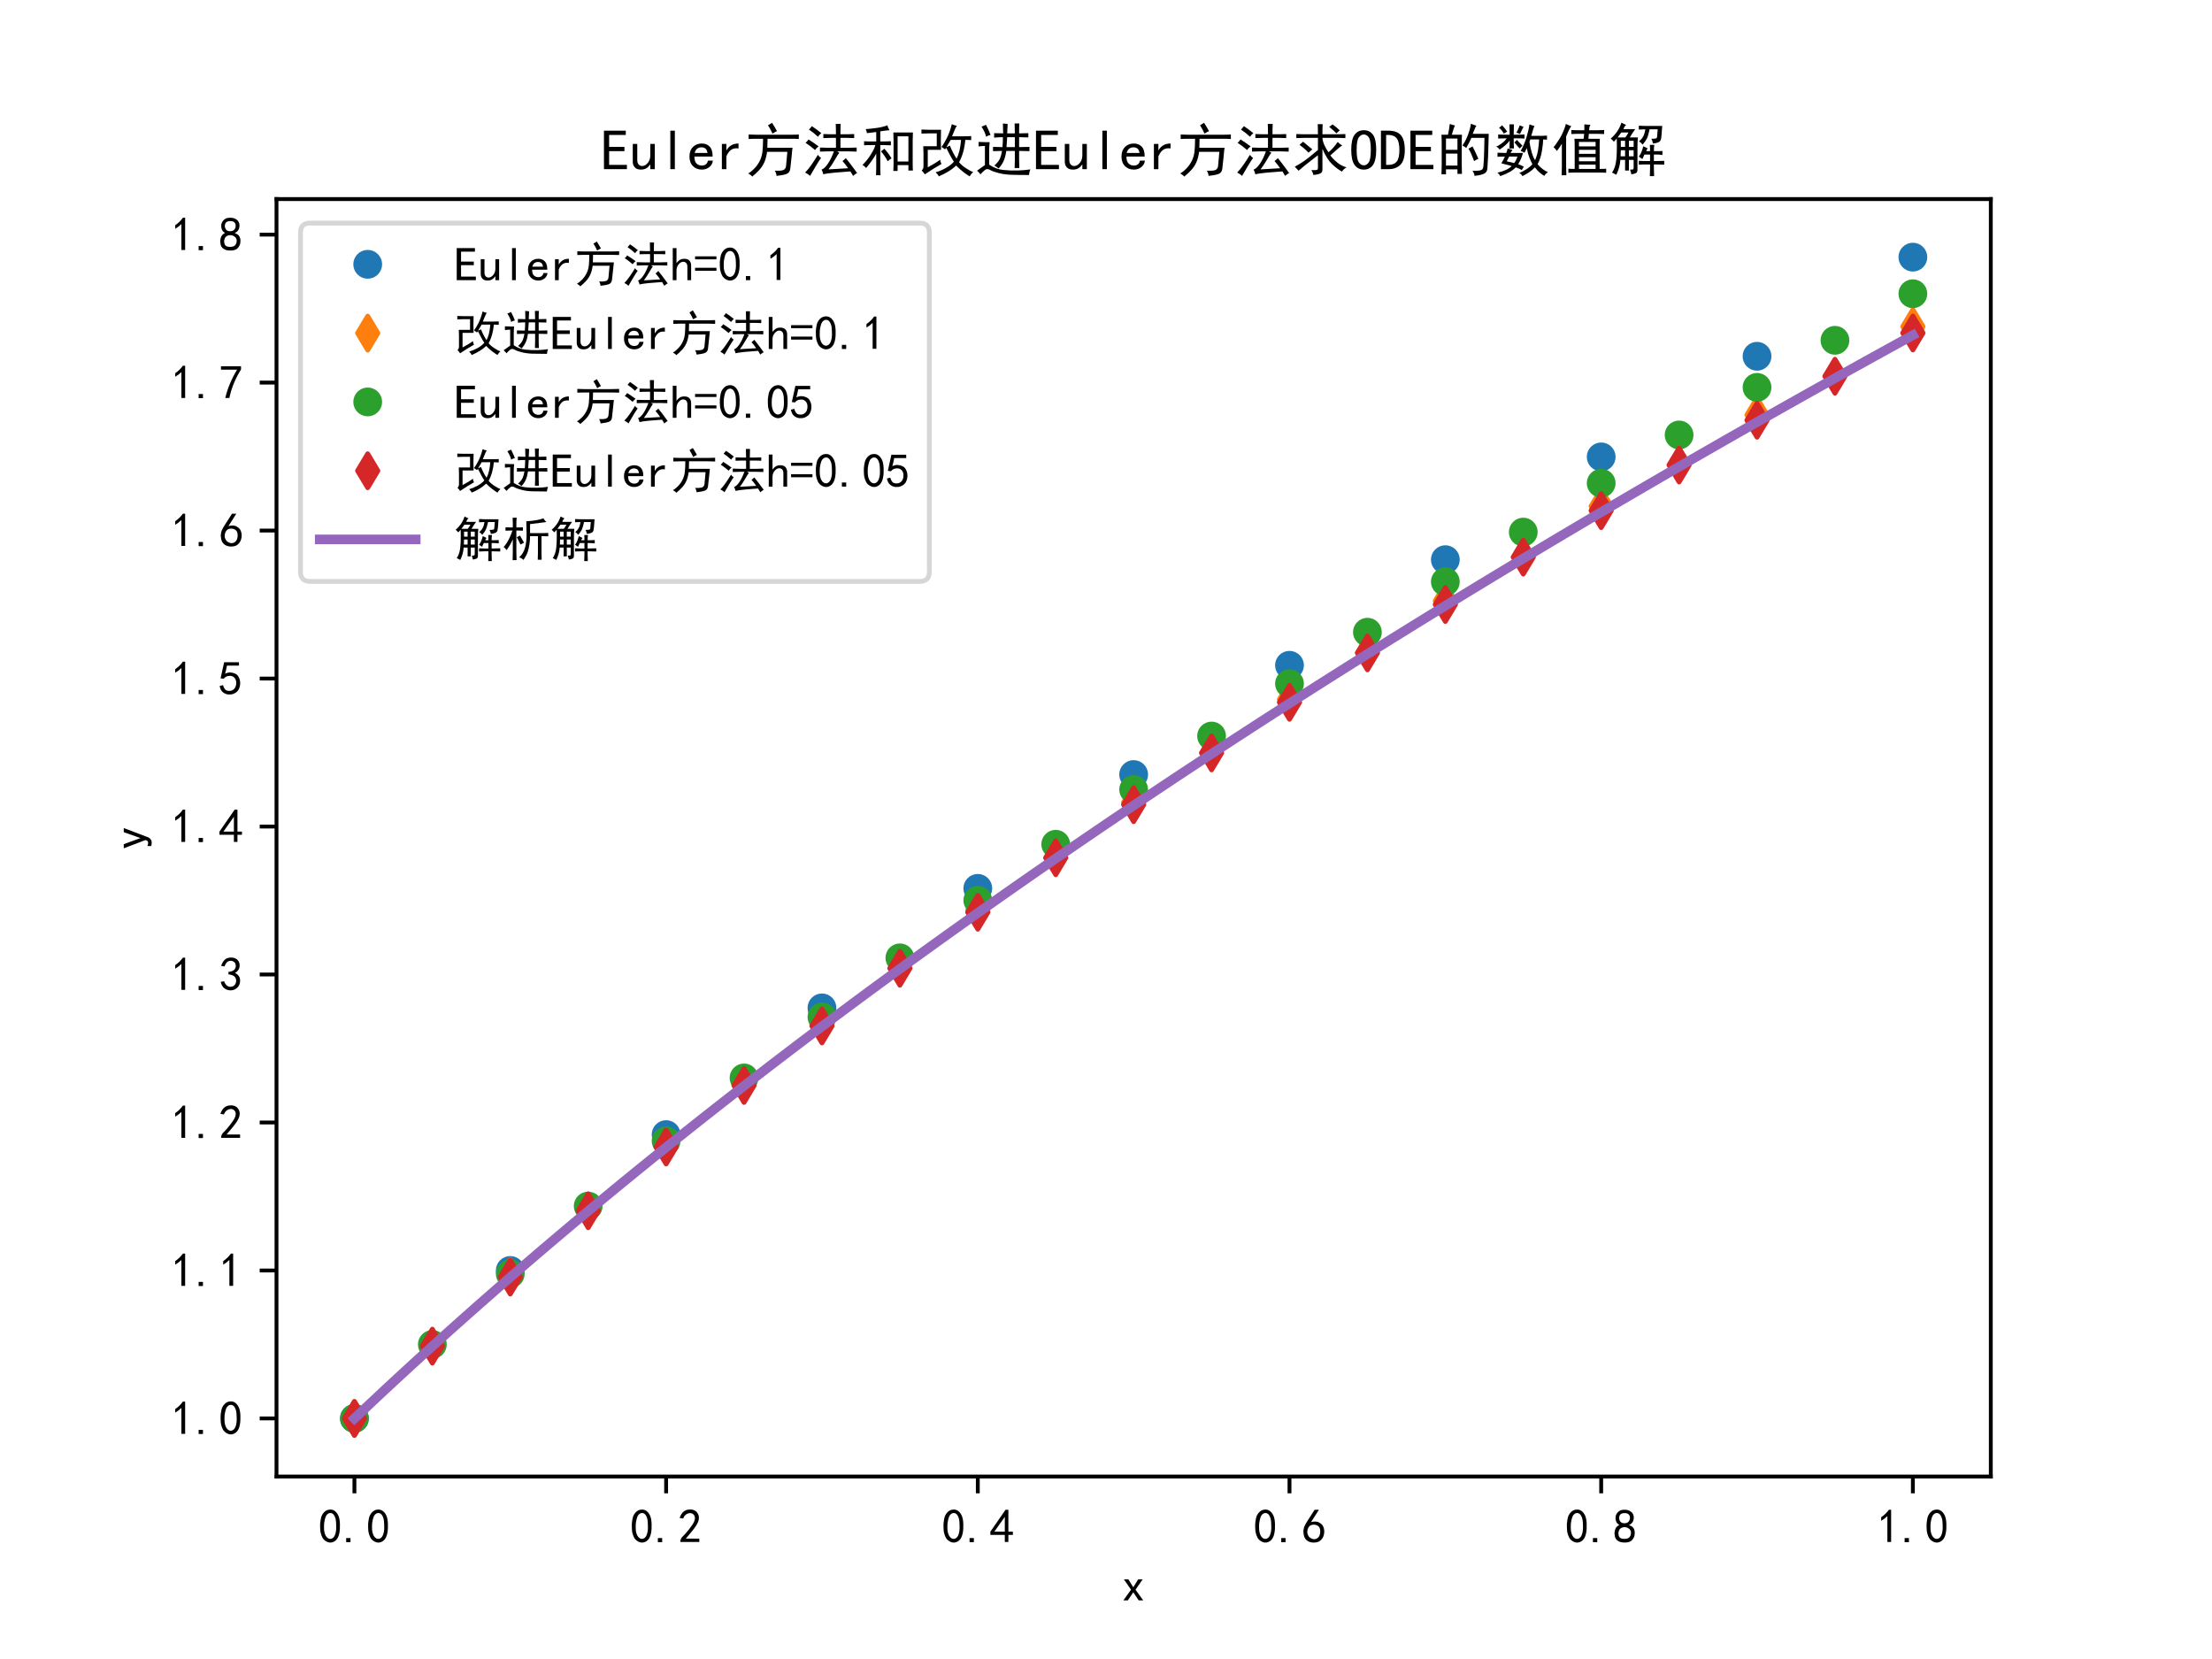 <?xml version="1.0" encoding="utf-8" standalone="no"?>
<!DOCTYPE svg PUBLIC "-//W3C//DTD SVG 1.1//EN"
  "http://www.w3.org/Graphics/SVG/1.1/DTD/svg11.dtd">
<!-- Created with matplotlib (https://matplotlib.org/) -->
<svg height="345.6pt" version="1.1" viewBox="0 0 460.8 345.6" width="460.8pt" xmlns="http://www.w3.org/2000/svg" xmlns:xlink="http://www.w3.org/1999/xlink">
 <defs>
  <style type="text/css">*{stroke-linecap:butt;stroke-linejoin:round;}</style>
 </defs>
 <g id="figure_1">
  <g id="patch_1">
   <path d="M 0 345.6 
L 460.8 345.6 
L 460.8 0 
L 0 0 
z
" style="fill:#ffffff;"/>
  </g>
  <g id="axes_1">
   <g id="patch_2">
    <path d="M 57.6 307.584 
L 414.72 307.584 
L 414.72 41.472 
L 57.6 41.472 
z
" style="fill:#ffffff;"/>
   </g>
   <g id="matplotlib.axis_1">
    <g id="xtick_1">
     <g id="line2d_1">
      <defs>
       <path d="M 0 0 
L 0 3.5 
" id="m3351ba1006" style="stroke:#000000;stroke-width:0.8;"/>
      </defs>
      <g>
       <use style="stroke:#000000;stroke-width:0.8;" x="73.833" xlink:href="#m3351ba1006" y="307.584"/>
      </g>
     </g>
     <g id="text_1">
      <!-- 0.0 -->
      <g transform="translate(66.333 321.459)scale(0.1 -0.1)">
       <defs>
        <path d="M 3.125 29.297 
Q 3.906 50 6.438 56.047 
Q 8.984 62.109 13.672 66.016 
Q 18.359 69.922 25.188 69.922 
Q 32.031 69.922 37.109 64.25 
Q 42.188 58.594 43.75 50 
Q 45.312 41.406 44.719 30.266 
Q 44.141 19.141 40.812 12.109 
Q 37.5 5.078 30.859 2.344 
Q 24.219 -0.391 17.578 2.922 
Q 10.938 6.25 8.203 11.719 
Q 5.469 17.188 4.297 23.234 
Q 3.125 29.297 3.906 50 
z
M 12.891 52.734 
Q 10.547 31.25 12.5 22.844 
Q 14.453 14.453 18.938 10.938 
Q 23.438 7.422 28.125 9.562 
Q 32.812 11.719 34.953 18.156 
Q 37.109 24.609 37.109 32.219 
Q 37.109 39.844 36.516 46.094 
Q 35.938 52.344 33 57.422 
Q 30.078 62.5 25.188 62.688 
Q 20.312 62.891 16.594 57.812 
Q 12.891 52.734 10.547 31.25 
z
" id="SimHei-48"/>
        <path d="M 16.797 1.953 
L 7.812 1.953 
L 7.812 10.547 
L 16.797 10.547 
z
" id="SimHei-46"/>
       </defs>
       <use xlink:href="#SimHei-48"/>
       <use x="50" xlink:href="#SimHei-46"/>
       <use x="100" xlink:href="#SimHei-48"/>
      </g>
     </g>
    </g>
    <g id="xtick_2">
     <g id="line2d_2">
      <g>
       <use style="stroke:#000000;stroke-width:0.8;" x="138.764" xlink:href="#m3351ba1006" y="307.584"/>
      </g>
     </g>
     <g id="text_2">
      <!-- 0.2 -->
      <g transform="translate(131.264 321.459)scale(0.1 -0.1)">
       <defs>
        <path d="M 4.688 3.906 
Q 5.078 9.766 10.156 14.453 
Q 15.234 19.141 23.047 29.094 
Q 30.859 39.062 33.203 44.531 
Q 35.547 50 34.953 53.906 
Q 34.375 57.812 31.25 60.344 
Q 28.125 62.891 24.016 62.5 
Q 19.922 62.109 16.203 59.375 
Q 12.5 56.641 10.547 51.172 
L 3.125 52.344 
Q 6.25 61.328 11.125 65.422 
Q 16.016 69.531 22.656 69.922 
Q 26.562 70.312 29.688 69.719 
Q 32.812 69.141 36.125 66.984 
Q 39.453 64.844 41.594 60.547 
Q 43.75 56.25 43.156 50.188 
Q 42.578 44.141 37.109 35.734 
Q 31.641 27.344 16.016 9.375 
L 44.141 9.375 
L 44.141 2.344 
L 4.688 2.344 
z
" id="SimHei-50"/>
       </defs>
       <use xlink:href="#SimHei-48"/>
       <use x="50" xlink:href="#SimHei-46"/>
       <use x="100" xlink:href="#SimHei-50"/>
      </g>
     </g>
    </g>
    <g id="xtick_3">
     <g id="line2d_3">
      <g>
       <use style="stroke:#000000;stroke-width:0.8;" x="203.695" xlink:href="#m3351ba1006" y="307.584"/>
      </g>
     </g>
     <g id="text_3">
      <!-- 0.4 -->
      <g transform="translate(196.195 321.459)scale(0.1 -0.1)">
       <defs>
        <path d="M 31.25 17.188 
L 1.172 17.188 
L 1.172 23.828 
L 32.812 69.531 
L 38.672 69.531 
L 38.672 23.828 
L 48.047 23.828 
L 48.047 17.188 
L 38.672 17.188 
L 38.672 2.344 
L 31.25 2.344 
z
M 31.25 23.828 
L 31.25 54.688 
L 9.375 23.828 
z
" id="SimHei-52"/>
       </defs>
       <use xlink:href="#SimHei-48"/>
       <use x="50" xlink:href="#SimHei-46"/>
       <use x="100" xlink:href="#SimHei-52"/>
      </g>
     </g>
    </g>
    <g id="xtick_4">
     <g id="line2d_4">
      <g>
       <use style="stroke:#000000;stroke-width:0.8;" x="268.625" xlink:href="#m3351ba1006" y="307.584"/>
      </g>
     </g>
     <g id="text_4">
      <!-- 0.6 -->
      <g transform="translate(261.125 321.459)scale(0.1 -0.1)">
       <defs>
        <path d="M 3.516 19.531 
Q 4.297 30.859 6.047 34.766 
Q 7.812 38.672 11.328 44.531 
L 27.344 69.531 
L 36.328 69.531 
L 19.922 43.75 
Q 30.469 46.484 36.719 42.969 
Q 42.969 39.453 45.109 34.953 
Q 47.266 30.469 47.453 25.188 
Q 47.656 19.922 45.891 14.844 
Q 44.141 9.766 39.641 5.656 
Q 35.156 1.562 27.141 1.172 
Q 19.141 0.781 13.469 4.094 
Q 7.812 7.422 5.656 13.469 
Q 3.516 19.531 4.297 30.859 
z
M 12.5 16.016 
Q 19.531 8.594 25.391 8.203 
Q 31.25 7.812 35.156 12.109 
Q 39.062 16.406 39.062 24.609 
Q 39.062 32.812 34.172 35.938 
Q 29.297 39.062 23.234 38.281 
Q 17.188 37.5 14.453 32.422 
Q 11.719 27.344 12.109 21.672 
Q 12.5 16.016 19.531 8.594 
z
" id="SimHei-54"/>
       </defs>
       <use xlink:href="#SimHei-48"/>
       <use x="50" xlink:href="#SimHei-46"/>
       <use x="100" xlink:href="#SimHei-54"/>
      </g>
     </g>
    </g>
    <g id="xtick_5">
     <g id="line2d_5">
      <g>
       <use style="stroke:#000000;stroke-width:0.8;" x="333.556" xlink:href="#m3351ba1006" y="307.584"/>
      </g>
     </g>
     <g id="text_5">
      <!-- 0.8 -->
      <g transform="translate(326.056 321.459)scale(0.1 -0.1)">
       <defs>
        <path d="M 2.734 16.797 
Q 2.734 26.172 5.078 30.656 
Q 7.422 35.156 12.891 37.891 
Q 8.203 40.625 6.641 43.938 
Q 5.078 47.266 4.875 51.562 
Q 4.688 55.859 6.047 58.984 
Q 7.422 62.109 10.156 64.844 
Q 12.891 67.578 16.203 68.547 
Q 19.531 69.531 23.438 69.531 
Q 27.344 69.531 30.469 68.75 
Q 33.594 67.969 37.109 65.422 
Q 40.625 62.891 42.188 58.203 
Q 43.75 53.516 41.984 47.266 
Q 40.234 41.016 32.812 37.5 
Q 39.453 35.547 42.188 31.438 
Q 44.922 27.344 44.922 21.484 
Q 44.922 15.625 43.156 12.109 
Q 41.406 8.594 39.25 6.25 
Q 37.109 3.906 33.391 2.531 
Q 29.688 1.172 24.016 1.172 
Q 18.359 1.172 14.25 2.531 
Q 10.156 3.906 7.422 6.641 
Q 4.688 9.375 3.703 13.078 
Q 2.734 16.797 2.734 26.172 
z
M 10.938 26.562 
Q 10.547 17.188 12.297 13.672 
Q 14.062 10.156 18.75 9.172 
Q 23.438 8.203 28.516 9.375 
Q 33.594 10.547 35.547 14.844 
Q 37.5 19.141 36.906 23.438 
Q 36.328 27.734 32.031 30.656 
Q 27.734 33.594 22.656 33.203 
Q 17.578 32.812 14.25 29.688 
Q 10.938 26.562 10.547 17.188 
z
M 12.109 56.25 
Q 12.109 48.438 14.844 44.922 
Q 17.578 41.406 23.438 41.406 
Q 29.297 41.406 32.219 44.922 
Q 35.156 48.438 34.953 53.312 
Q 34.766 58.203 31.438 60.547 
Q 28.125 62.891 22.453 62.5 
Q 16.797 62.109 14.453 59.172 
Q 12.109 56.25 12.109 48.438 
z
" id="SimHei-56"/>
       </defs>
       <use xlink:href="#SimHei-48"/>
       <use x="50" xlink:href="#SimHei-46"/>
       <use x="100" xlink:href="#SimHei-56"/>
      </g>
     </g>
    </g>
    <g id="xtick_6">
     <g id="line2d_6">
      <g>
       <use style="stroke:#000000;stroke-width:0.8;" x="398.487" xlink:href="#m3351ba1006" y="307.584"/>
      </g>
     </g>
     <g id="text_6">
      <!-- 1.0 -->
      <g transform="translate(390.987 321.459)scale(0.1 -0.1)">
       <defs>
        <path d="M 21.875 56.25 
Q 16.797 51.172 8.984 46.484 
L 8.984 53.906 
Q 18.75 60.547 25 69.531 
L 29.688 69.531 
L 29.688 2.344 
L 21.875 2.344 
z
" id="SimHei-49"/>
       </defs>
       <use xlink:href="#SimHei-49"/>
       <use x="50" xlink:href="#SimHei-46"/>
       <use x="100" xlink:href="#SimHei-48"/>
      </g>
     </g>
    </g>
    <g id="text_7">
     <!-- x -->
     <g transform="translate(233.66 333.584)scale(0.1 -0.1)">
      <defs>
       <path d="M 44.922 1.953 
L 35.547 1.953 
L 24.219 18.75 
L 12.891 1.953 
L 3.516 1.953 
L 19.531 24.219 
L 4.688 45.703 
L 14.062 45.703 
L 24.219 29.297 
L 34.375 45.703 
L 43.75 45.703 
L 28.906 24.219 
z
" id="SimHei-120"/>
      </defs>
      <use xlink:href="#SimHei-120"/>
     </g>
    </g>
   </g>
   <g id="matplotlib.axis_2">
    <g id="ytick_1">
     <g id="line2d_7">
      <defs>
       <path d="M 0 0 
L -3.5 0 
" id="mb65dad074d" style="stroke:#000000;stroke-width:0.8;"/>
      </defs>
      <g>
       <use style="stroke:#000000;stroke-width:0.8;" x="57.6" xlink:href="#mb65dad074d" y="295.488"/>
      </g>
     </g>
     <g id="text_8">
      <!-- 1.0 -->
      <g transform="translate(35.6 298.925)scale(0.1 -0.1)">
       <use xlink:href="#SimHei-49"/>
       <use x="50" xlink:href="#SimHei-46"/>
       <use x="100" xlink:href="#SimHei-48"/>
      </g>
     </g>
    </g>
    <g id="ytick_2">
     <g id="line2d_8">
      <g>
       <use style="stroke:#000000;stroke-width:0.8;" x="57.6" xlink:href="#mb65dad074d" y="264.661"/>
      </g>
     </g>
     <g id="text_9">
      <!-- 1.1 -->
      <g transform="translate(35.6 268.099)scale(0.1 -0.1)">
       <use xlink:href="#SimHei-49"/>
       <use x="50" xlink:href="#SimHei-46"/>
       <use x="100" xlink:href="#SimHei-49"/>
      </g>
     </g>
    </g>
    <g id="ytick_3">
     <g id="line2d_9">
      <g>
       <use style="stroke:#000000;stroke-width:0.8;" x="57.6" xlink:href="#mb65dad074d" y="233.834"/>
      </g>
     </g>
     <g id="text_10">
      <!-- 1.2 -->
      <g transform="translate(35.6 237.272)scale(0.1 -0.1)">
       <use xlink:href="#SimHei-49"/>
       <use x="50" xlink:href="#SimHei-46"/>
       <use x="100" xlink:href="#SimHei-50"/>
      </g>
     </g>
    </g>
    <g id="ytick_4">
     <g id="line2d_10">
      <g>
       <use style="stroke:#000000;stroke-width:0.8;" x="57.6" xlink:href="#mb65dad074d" y="203.007"/>
      </g>
     </g>
     <g id="text_11">
      <!-- 1.3 -->
      <g transform="translate(35.6 206.445)scale(0.1 -0.1)">
       <defs>
        <path d="M 3.906 19.141 
L 10.938 20.312 
Q 12.5 15.234 16.016 11.906 
Q 19.531 8.594 24.797 8.781 
Q 30.078 8.984 33.203 13.078 
Q 36.328 17.188 35.938 22.453 
Q 35.547 27.734 31.828 30.656 
Q 28.125 33.594 19.922 34.766 
L 19.922 39.844 
Q 28.125 40.625 31.828 44.141 
Q 35.547 47.656 35.156 53.312 
Q 34.766 58.984 30.078 61.516 
Q 25.391 64.062 20.109 62.109 
Q 14.844 60.156 11.719 51.172 
L 4.688 52.344 
Q 7.031 59.375 11.125 64.062 
Q 15.234 68.75 22.266 69.531 
Q 29.297 70.312 34.562 67.766 
Q 39.844 65.234 41.984 59.953 
Q 44.141 54.688 42.578 48.438 
Q 41.016 42.188 33.594 37.5 
Q 39.062 35.156 41.984 30.469 
Q 44.922 25.781 43.938 18.156 
Q 42.969 10.547 37.109 5.859 
Q 31.25 1.172 23.828 1.359 
Q 16.406 1.562 10.938 6.047 
Q 5.469 10.547 3.906 19.141 
z
" id="SimHei-51"/>
       </defs>
       <use xlink:href="#SimHei-49"/>
       <use x="50" xlink:href="#SimHei-46"/>
       <use x="100" xlink:href="#SimHei-51"/>
      </g>
     </g>
    </g>
    <g id="ytick_5">
     <g id="line2d_11">
      <g>
       <use style="stroke:#000000;stroke-width:0.8;" x="57.6" xlink:href="#mb65dad074d" y="172.181"/>
      </g>
     </g>
     <g id="text_12">
      <!-- 1.4 -->
      <g transform="translate(35.6 175.618)scale(0.1 -0.1)">
       <use xlink:href="#SimHei-49"/>
       <use x="50" xlink:href="#SimHei-46"/>
       <use x="100" xlink:href="#SimHei-52"/>
      </g>
     </g>
    </g>
    <g id="ytick_6">
     <g id="line2d_12">
      <g>
       <use style="stroke:#000000;stroke-width:0.8;" x="57.6" xlink:href="#mb65dad074d" y="141.354"/>
      </g>
     </g>
     <g id="text_13">
      <!-- 1.5 -->
      <g transform="translate(35.6 144.791)scale(0.1 -0.1)">
       <defs>
        <path d="M 8.594 20.703 
Q 11.328 10.156 17.969 8.984 
Q 24.609 7.812 28.703 10.344 
Q 32.812 12.891 34.562 16.984 
Q 36.328 21.094 36.125 26.172 
Q 35.938 31.25 33.391 34.766 
Q 30.859 38.281 26.953 39.453 
Q 23.047 40.625 18.156 39.453 
Q 13.281 38.281 10.156 33.984 
L 3.516 34.766 
Q 4.297 37.109 10.938 68.359 
L 41.797 68.359 
L 41.797 61.328 
L 16.797 61.328 
Q 14.844 50.781 12.891 44.531 
Q 18.75 47.266 23.828 47.062 
Q 28.906 46.875 33.594 44.719 
Q 38.281 42.578 40.422 38.859 
Q 42.578 35.156 43.547 31.438 
Q 44.531 27.734 44.328 23.438 
Q 44.141 19.141 42.578 14.641 
Q 41.016 10.156 37.891 7.219 
Q 34.766 4.297 30.266 2.531 
Q 25.781 0.781 19.922 1.172 
Q 14.062 1.562 8.781 5.469 
Q 3.516 9.375 1.562 18.75 
z
" id="SimHei-53"/>
       </defs>
       <use xlink:href="#SimHei-49"/>
       <use x="50" xlink:href="#SimHei-46"/>
       <use x="100" xlink:href="#SimHei-53"/>
      </g>
     </g>
    </g>
    <g id="ytick_7">
     <g id="line2d_13">
      <g>
       <use style="stroke:#000000;stroke-width:0.8;" x="57.6" xlink:href="#mb65dad074d" y="110.527"/>
      </g>
     </g>
     <g id="text_14">
      <!-- 1.6 -->
      <g transform="translate(35.6 113.964)scale(0.1 -0.1)">
       <use xlink:href="#SimHei-49"/>
       <use x="50" xlink:href="#SimHei-46"/>
       <use x="100" xlink:href="#SimHei-54"/>
      </g>
     </g>
    </g>
    <g id="ytick_8">
     <g id="line2d_14">
      <g>
       <use style="stroke:#000000;stroke-width:0.8;" x="57.6" xlink:href="#mb65dad074d" y="79.7"/>
      </g>
     </g>
     <g id="text_15">
      <!-- 1.7 -->
      <g transform="translate(35.6 83.138)scale(0.1 -0.1)">
       <defs>
        <path d="M 13.281 2.344 
Q 20.312 32.031 37.891 61.328 
L 4.297 61.328 
L 4.297 68.359 
L 46.094 68.359 
L 46.094 61.719 
Q 27.734 32.031 21.875 2.344 
L 13.281 2.344 
z
" id="SimHei-55"/>
       </defs>
       <use xlink:href="#SimHei-49"/>
       <use x="50" xlink:href="#SimHei-46"/>
       <use x="100" xlink:href="#SimHei-55"/>
      </g>
     </g>
    </g>
    <g id="ytick_9">
     <g id="line2d_15">
      <g>
       <use style="stroke:#000000;stroke-width:0.8;" x="57.6" xlink:href="#mb65dad074d" y="48.873"/>
      </g>
     </g>
     <g id="text_16">
      <!-- 1.8 -->
      <g transform="translate(35.6 52.311)scale(0.1 -0.1)">
       <use xlink:href="#SimHei-49"/>
       <use x="50" xlink:href="#SimHei-46"/>
       <use x="100" xlink:href="#SimHei-56"/>
      </g>
     </g>
    </g>
    <g id="text_17">
     <!-- y -->
     <g transform="translate(30.35 177.028)rotate(-90)scale(0.1 -0.1)">
      <defs>
       <path d="M 45.312 45.703 
L 27.344 -1.562 
Q 25.781 -7.031 22.656 -9.766 
Q 19.531 -12.5 14.844 -12.5 
Q 12.891 -12.5 11.125 -12.297 
Q 9.375 -12.109 7.812 -11.328 
L 7.812 -3.516 
Q 9.375 -4.297 10.938 -4.688 
Q 12.5 -5.078 13.672 -5.078 
Q 16.797 -5.078 17.969 -4.094 
Q 19.141 -3.125 20.312 0.391 
L 3.125 45.703 
L 11.719 45.703 
L 24.219 11.328 
L 24.609 11.328 
L 36.719 45.703 
z
" id="SimHei-121"/>
      </defs>
      <use xlink:href="#SimHei-121"/>
     </g>
    </g>
   </g>
   <g id="line2d_16">
    <defs>
     <path d="M 0 2.5 
C 0.663 2.5 1.299 2.237 1.768 1.768 
C 2.237 1.299 2.5 0.663 2.5 0 
C 2.5 -0.663 2.237 -1.299 1.768 -1.768 
C 1.299 -2.237 0.663 -2.5 0 -2.5 
C -0.663 -2.5 -1.299 -2.237 -1.768 -1.768 
C -2.237 -1.299 -2.5 -0.663 -2.5 0 
C -2.5 0.663 -2.237 1.299 -1.768 1.768 
C -1.299 2.237 -0.663 2.5 0 2.5 
z
" id="m903e43d1f2" style="stroke:#1f77b4;"/>
    </defs>
    <g clip-path="url(#p822ba9db62)">
     <use style="fill:#1f77b4;stroke:#1f77b4;" x="73.833" xlink:href="#m903e43d1f2" y="295.488"/>
     <use style="fill:#1f77b4;stroke:#1f77b4;" x="106.298" xlink:href="#m903e43d1f2" y="264.661"/>
     <use style="fill:#1f77b4;stroke:#1f77b4;" x="138.764" xlink:href="#m903e43d1f2" y="236.357"/>
     <use style="fill:#1f77b4;stroke:#1f77b4;" x="171.229" xlink:href="#m903e43d1f2" y="209.963"/>
     <use style="fill:#1f77b4;stroke:#1f77b4;" x="203.695" xlink:href="#m903e43d1f2" y="185.062"/>
     <use style="fill:#1f77b4;stroke:#1f77b4;" x="236.16" xlink:href="#m903e43d1f2" y="161.35"/>
     <use style="fill:#1f77b4;stroke:#1f77b4;" x="268.625" xlink:href="#m903e43d1f2" y="138.59"/>
     <use style="fill:#1f77b4;stroke:#1f77b4;" x="301.091" xlink:href="#m903e43d1f2" y="116.588"/>
     <use style="fill:#1f77b4;stroke:#1f77b4;" x="333.556" xlink:href="#m903e43d1f2" y="95.18"/>
     <use style="fill:#1f77b4;stroke:#1f77b4;" x="366.022" xlink:href="#m903e43d1f2" y="74.219"/>
     <use style="fill:#1f77b4;stroke:#1f77b4;" x="398.487" xlink:href="#m903e43d1f2" y="53.568"/>
    </g>
   </g>
   <g id="line2d_17">
    <defs>
     <path d="M 0 3.536 
L 2.121 0 
L 0 -3.536 
L -2.121 0 
z
" id="mb81bed3872" style="stroke:#ff7f0e;stroke-linejoin:miter;"/>
    </defs>
    <g clip-path="url(#p822ba9db62)">
     <use style="fill:#ff7f0e;stroke:#ff7f0e;stroke-linejoin:miter;" x="73.833" xlink:href="#mb81bed3872" y="295.488"/>
     <use style="fill:#ff7f0e;stroke:#ff7f0e;stroke-linejoin:miter;" x="106.298" xlink:href="#mb81bed3872" y="265.922"/>
     <use style="fill:#ff7f0e;stroke:#ff7f0e;stroke-linejoin:miter;" x="138.764" xlink:href="#mb81bed3872" y="238.737"/>
     <use style="fill:#ff7f0e;stroke:#ff7f0e;stroke-linejoin:miter;" x="171.229" xlink:href="#mb81bed3872" y="213.427"/>
     <use style="fill:#ff7f0e;stroke:#ff7f0e;stroke-linejoin:miter;" x="203.695" xlink:href="#mb81bed3872" y="189.641"/>
     <use style="fill:#ff7f0e;stroke:#ff7f0e;stroke-linejoin:miter;" x="236.16" xlink:href="#mb81bed3872" y="167.124"/>
     <use style="fill:#ff7f0e;stroke:#ff7f0e;stroke-linejoin:miter;" x="268.625" xlink:href="#mb81bed3872" y="145.683"/>
     <use style="fill:#ff7f0e;stroke:#ff7f0e;stroke-linejoin:miter;" x="301.091" xlink:href="#mb81bed3872" y="125.165"/>
     <use style="fill:#ff7f0e;stroke:#ff7f0e;stroke-linejoin:miter;" x="333.556" xlink:href="#mb81bed3872" y="105.448"/>
     <use style="fill:#ff7f0e;stroke:#ff7f0e;stroke-linejoin:miter;" x="366.022" xlink:href="#mb81bed3872" y="86.431"/>
     <use style="fill:#ff7f0e;stroke:#ff7f0e;stroke-linejoin:miter;" x="398.487" xlink:href="#mb81bed3872" y="68.027"/>
    </g>
   </g>
   <g id="line2d_18">
    <defs>
     <path d="M 0 2.5 
C 0.663 2.5 1.299 2.237 1.768 1.768 
C 2.237 1.299 2.5 0.663 2.5 0 
C 2.5 -0.663 2.237 -1.299 1.768 -1.768 
C 1.299 -2.237 0.663 -2.5 0 -2.5 
C -0.663 -2.5 -1.299 -2.237 -1.768 -1.768 
C -2.237 -1.299 -2.5 -0.663 -2.5 0 
C -2.5 0.663 -2.237 1.299 -1.768 1.768 
C -1.299 2.237 -0.663 2.5 0 2.5 
z
" id="m7e41b97b0b" style="stroke:#2ca02c;"/>
    </defs>
    <g clip-path="url(#p822ba9db62)">
     <use style="fill:#2ca02c;stroke:#2ca02c;" x="73.833" xlink:href="#m7e41b97b0b" y="295.488"/>
     <use style="fill:#2ca02c;stroke:#2ca02c;" x="90.065" xlink:href="#m7e41b97b0b" y="280.075"/>
     <use style="fill:#2ca02c;stroke:#2ca02c;" x="106.298" xlink:href="#m7e41b97b0b" y="265.358"/>
     <use style="fill:#2ca02c;stroke:#2ca02c;" x="122.531" xlink:href="#m7e41b97b0b" y="251.247"/>
     <use style="fill:#2ca02c;stroke:#2ca02c;" x="138.764" xlink:href="#m7e41b97b0b" y="237.665"/>
     <use style="fill:#2ca02c;stroke:#2ca02c;" x="154.996" xlink:href="#m7e41b97b0b" y="224.552"/>
     <use style="fill:#2ca02c;stroke:#2ca02c;" x="171.229" xlink:href="#m7e41b97b0b" y="211.857"/>
     <use style="fill:#2ca02c;stroke:#2ca02c;" x="187.462" xlink:href="#m7e41b97b0b" y="199.536"/>
     <use style="fill:#2ca02c;stroke:#2ca02c;" x="203.695" xlink:href="#m7e41b97b0b" y="187.554"/>
     <use style="fill:#2ca02c;stroke:#2ca02c;" x="219.927" xlink:href="#m7e41b97b0b" y="175.876"/>
     <use style="fill:#2ca02c;stroke:#2ca02c;" x="236.16" xlink:href="#m7e41b97b0b" y="164.477"/>
     <use style="fill:#2ca02c;stroke:#2ca02c;" x="252.393" xlink:href="#m7e41b97b0b" y="153.329"/>
     <use style="fill:#2ca02c;stroke:#2ca02c;" x="268.625" xlink:href="#m7e41b97b0b" y="142.412"/>
     <use style="fill:#2ca02c;stroke:#2ca02c;" x="284.858" xlink:href="#m7e41b97b0b" y="131.703"/>
     <use style="fill:#2ca02c;stroke:#2ca02c;" x="301.091" xlink:href="#m7e41b97b0b" y="121.186"/>
     <use style="fill:#2ca02c;stroke:#2ca02c;" x="317.324" xlink:href="#m7e41b97b0b" y="110.842"/>
     <use style="fill:#2ca02c;stroke:#2ca02c;" x="333.556" xlink:href="#m7e41b97b0b" y="100.656"/>
     <use style="fill:#2ca02c;stroke:#2ca02c;" x="349.789" xlink:href="#m7e41b97b0b" y="90.611"/>
     <use style="fill:#2ca02c;stroke:#2ca02c;" x="366.022" xlink:href="#m7e41b97b0b" y="80.695"/>
     <use style="fill:#2ca02c;stroke:#2ca02c;" x="382.255" xlink:href="#m7e41b97b0b" y="70.893"/>
     <use style="fill:#2ca02c;stroke:#2ca02c;" x="398.487" xlink:href="#m7e41b97b0b" y="61.192"/>
    </g>
   </g>
   <g id="line2d_19">
    <defs>
     <path d="M 0 3.536 
L 2.121 0 
L 0 -3.536 
L -2.121 0 
z
" id="m4f6187ccdf" style="stroke:#d62728;stroke-linejoin:miter;"/>
    </defs>
    <g clip-path="url(#p822ba9db62)">
     <use style="fill:#d62728;stroke:#d62728;stroke-linejoin:miter;" x="73.833" xlink:href="#m4f6187ccdf" y="295.488"/>
     <use style="fill:#d62728;stroke:#d62728;stroke-linejoin:miter;" x="90.065" xlink:href="#m4f6187ccdf" y="280.423"/>
     <use style="fill:#d62728;stroke:#d62728;stroke-linejoin:miter;" x="106.298" xlink:href="#m4f6187ccdf" y="266.03"/>
     <use style="fill:#d62728;stroke:#d62728;stroke-linejoin:miter;" x="122.531" xlink:href="#m4f6187ccdf" y="252.224"/>
     <use style="fill:#d62728;stroke:#d62728;stroke-linejoin:miter;" x="138.764" xlink:href="#m4f6187ccdf" y="238.94"/>
     <use style="fill:#d62728;stroke:#d62728;stroke-linejoin:miter;" x="154.996" xlink:href="#m4f6187ccdf" y="226.122"/>
     <use style="fill:#d62728;stroke:#d62728;stroke-linejoin:miter;" x="171.229" xlink:href="#m4f6187ccdf" y="213.724"/>
     <use style="fill:#d62728;stroke:#d62728;stroke-linejoin:miter;" x="187.462" xlink:href="#m4f6187ccdf" y="201.707"/>
     <use style="fill:#d62728;stroke:#d62728;stroke-linejoin:miter;" x="203.695" xlink:href="#m4f6187ccdf" y="190.037"/>
     <use style="fill:#d62728;stroke:#d62728;stroke-linejoin:miter;" x="219.927" xlink:href="#m4f6187ccdf" y="178.686"/>
     <use style="fill:#d62728;stroke:#d62728;stroke-linejoin:miter;" x="236.16" xlink:href="#m4f6187ccdf" y="167.629"/>
     <use style="fill:#d62728;stroke:#d62728;stroke-linejoin:miter;" x="252.393" xlink:href="#m4f6187ccdf" y="156.843"/>
     <use style="fill:#d62728;stroke:#d62728;stroke-linejoin:miter;" x="268.625" xlink:href="#m4f6187ccdf" y="146.309"/>
     <use style="fill:#d62728;stroke:#d62728;stroke-linejoin:miter;" x="284.858" xlink:href="#m4f6187ccdf" y="136.009"/>
     <use style="fill:#d62728;stroke:#d62728;stroke-linejoin:miter;" x="301.091" xlink:href="#m4f6187ccdf" y="125.93"/>
     <use style="fill:#d62728;stroke:#d62728;stroke-linejoin:miter;" x="317.324" xlink:href="#m4f6187ccdf" y="116.055"/>
     <use style="fill:#d62728;stroke:#d62728;stroke-linejoin:miter;" x="333.556" xlink:href="#m4f6187ccdf" y="106.374"/>
     <use style="fill:#d62728;stroke:#d62728;stroke-linejoin:miter;" x="349.789" xlink:href="#m4f6187ccdf" y="96.874"/>
     <use style="fill:#d62728;stroke:#d62728;stroke-linejoin:miter;" x="366.022" xlink:href="#m4f6187ccdf" y="87.545"/>
     <use style="fill:#d62728;stroke:#d62728;stroke-linejoin:miter;" x="382.255" xlink:href="#m4f6187ccdf" y="78.378"/>
     <use style="fill:#d62728;stroke:#d62728;stroke-linejoin:miter;" x="398.487" xlink:href="#m4f6187ccdf" y="69.364"/>
    </g>
   </g>
   <g id="line2d_20">
    <path clip-path="url(#p822ba9db62)" d="M 73.833 295.488 
L 77.112 292.39 
L 80.391 289.322 
L 83.671 286.284 
L 86.95 283.275 
L 90.229 280.293 
L 93.509 277.339 
L 96.788 274.412 
L 100.067 271.51 
L 103.347 268.633 
L 106.626 265.781 
L 109.905 262.953 
L 113.185 260.148 
L 116.464 257.366 
L 119.743 254.605 
L 123.023 251.867 
L 126.302 249.15 
L 129.581 246.453 
L 132.861 243.776 
L 136.14 241.12 
L 139.42 238.482 
L 142.699 235.864 
L 145.978 233.264 
L 149.258 230.682 
L 152.537 228.118 
L 155.816 225.571 
L 159.096 223.042 
L 162.375 220.529 
L 165.654 218.032 
L 168.934 215.551 
L 172.213 213.086 
L 175.492 210.637 
L 178.772 208.203 
L 182.051 205.784 
L 185.33 203.379 
L 188.61 200.989 
L 191.889 198.612 
L 195.168 196.25 
L 198.448 193.901 
L 201.727 191.566 
L 205.006 189.244 
L 208.286 186.934 
L 211.565 184.638 
L 214.844 182.354 
L 218.124 180.082 
L 221.403 177.822 
L 224.682 175.575 
L 227.962 173.339 
L 231.241 171.114 
L 234.52 168.901 
L 237.8 166.7 
L 241.079 164.509 
L 244.358 162.329 
L 247.638 160.16 
L 250.917 158.001 
L 254.196 155.853 
L 257.476 153.715 
L 260.755 151.587 
L 264.034 149.469 
L 267.314 147.361 
L 270.593 145.263 
L 273.872 143.174 
L 277.152 141.094 
L 280.431 139.024 
L 283.71 136.963 
L 286.99 134.912 
L 290.269 132.869 
L 293.548 130.835 
L 296.828 128.809 
L 300.107 126.792 
L 303.386 124.784 
L 306.666 122.784 
L 309.945 120.793 
L 313.224 118.809 
L 316.504 116.834 
L 319.783 114.867 
L 323.062 112.907 
L 326.342 110.955 
L 329.621 109.011 
L 332.9 107.075 
L 336.18 105.146 
L 339.459 103.225 
L 342.739 101.311 
L 346.018 99.404 
L 349.297 97.504 
L 352.577 95.612 
L 355.856 93.726 
L 359.135 91.847 
L 362.415 89.976 
L 365.694 88.111 
L 368.973 86.253 
L 372.253 84.401 
L 375.532 82.556 
L 378.811 80.718 
L 382.091 78.886 
L 385.37 77.06 
L 388.649 75.241 
L 391.929 73.428 
L 395.208 71.621 
L 398.487 69.82 
" style="fill:none;stroke:#9467bd;stroke-linecap:square;stroke-width:2;"/>
   </g>
   <g id="patch_3">
    <path d="M 57.6 307.584 
L 57.6 41.472 
" style="fill:none;stroke:#000000;stroke-linecap:square;stroke-linejoin:miter;stroke-width:0.8;"/>
   </g>
   <g id="patch_4">
    <path d="M 414.72 307.584 
L 414.72 41.472 
" style="fill:none;stroke:#000000;stroke-linecap:square;stroke-linejoin:miter;stroke-width:0.8;"/>
   </g>
   <g id="patch_5">
    <path d="M 57.6 307.584 
L 414.72 307.584 
" style="fill:none;stroke:#000000;stroke-linecap:square;stroke-linejoin:miter;stroke-width:0.8;"/>
   </g>
   <g id="patch_6">
    <path d="M 57.6 41.472 
L 414.72 41.472 
" style="fill:none;stroke:#000000;stroke-linecap:square;stroke-linejoin:miter;stroke-width:0.8;"/>
   </g>
   <g id="text_18">
    <!-- Euler方法和改进Euler方法求ODE的数值解 -->
    <g transform="translate(125.16 35.472)scale(0.12 -0.12)">
     <defs>
      <path d="M 45.312 1.953 
L 5.469 1.953 
L 5.469 68.75 
L 43.359 68.75 
L 43.359 61.328 
L 14.453 61.328 
L 14.453 40.625 
L 41.016 40.625 
L 41.016 33.203 
L 14.453 33.203 
L 14.453 9.375 
L 45.312 9.375 
z
" id="SimHei-69"/>
      <path d="M 43.75 1.953 
L 35.938 1.953 
L 35.938 10.156 
Q 32.812 5.859 29.094 3.516 
Q 25.391 1.172 19.531 1.172 
Q 12.5 1.172 8.984 5.078 
Q 5.469 8.984 5.469 14.844 
L 5.469 45.703 
L 13.281 45.703 
L 13.281 17.578 
Q 13.281 12.891 15.625 10.156 
Q 17.969 7.422 21.875 7.422 
Q 26.953 7.422 31.438 12.688 
Q 35.938 17.969 35.938 25.781 
L 35.938 45.703 
L 43.75 45.703 
z
" id="SimHei-117"/>
      <path d="M 28.516 1.953 
L 20.703 1.953 
L 20.703 68.75 
L 28.516 68.75 
z
" id="SimHei-108"/>
      <path d="M 44.531 16.797 
Q 43.75 9.766 38.281 5.469 
Q 32.812 1.172 25.391 1.172 
Q 16.016 1.172 9.953 7.219 
Q 3.906 13.281 3.906 23.828 
Q 3.906 34.375 9.953 40.422 
Q 16.016 46.484 25.391 46.484 
Q 33.594 46.484 38.859 41.203 
Q 44.141 35.938 44.141 23.828 
L 12.5 23.828 
Q 12.5 15.234 16.203 11.719 
Q 19.922 8.203 25.391 8.203 
Q 29.688 8.203 32.422 10.344 
Q 35.156 12.5 35.938 16.797 
z
M 35.156 30.078 
Q 34.375 35.547 31.641 37.688 
Q 28.906 39.844 24.609 39.844 
Q 20.703 39.844 17.578 37.688 
Q 14.453 35.547 12.891 30.078 
z
" id="SimHei-101"/>
      <path d="M 39.062 37.891 
Q 31.641 39.062 26.562 35.734 
Q 21.484 32.422 17.969 24.219 
L 17.969 1.953 
L 10.156 1.953 
L 10.156 45.703 
L 17.969 45.703 
L 17.969 34.375 
Q 21.484 40.625 26.75 43.547 
Q 32.031 46.484 39.062 46.484 
z
" id="SimHei-114"/>
      <path d="M 6.641 62.109 
Q 12.891 61.719 20.312 61.719 
L 78.516 61.719 
Q 87.891 61.719 93.75 62.109 
L 93.75 54.297 
Q 88.672 54.688 79.688 54.688 
L 39.453 54.688 
Q 39.453 50.391 39.062 39.062 
L 82.812 39.062 
Q 82.031 33.984 81.25 24.219 
L 78.906 2.734 
Q 78.125 -4.297 72.266 -6.438 
Q 66.406 -8.594 55.078 -9.766 
Q 54.688 -4.688 51.953 -0.781 
Q 60.938 -1.172 65.625 0 
Q 70.312 1.172 71.484 6.641 
L 73.828 32.031 
L 38.672 32.031 
Q 37.109 21.094 33.781 13.672 
Q 30.469 6.25 24.609 0 
Q 18.75 -6.25 12.891 -10.938 
Q 11.328 -8.594 5.859 -5.469 
Q 10.938 -2.734 16.594 3.125 
Q 22.266 8.984 25.969 16.406 
Q 29.688 23.828 30.656 32.812 
Q 31.641 41.797 31.641 54.688 
L 20.703 54.688 
Q 12.109 54.688 6.641 54.297 
z
M 48.047 63.672 
Q 44.531 71.484 40.234 78.125 
Q 43.75 80.078 47.266 82.422 
Q 51.562 75.781 55.859 67.969 
Q 51.953 66.406 48.047 63.672 
z
" id="SimHei-26041"/>
      <path d="M 94.922 -4.688 
Q 91.406 -6.641 87.891 -9.766 
Q 85.156 -4.688 83.203 -1.953 
Q 70.703 -2.734 56.047 -4.094 
Q 41.406 -5.469 36.328 -7.031 
Q 35.156 -2.344 33.203 1.172 
Q 38.281 2.734 44.141 11.328 
Q 50 19.922 54.688 32.812 
L 43.75 32.812 
Q 36.719 32.812 30.469 32.422 
L 30.469 39.453 
Q 36.719 39.062 44.141 39.062 
L 58.203 39.062 
L 58.203 56.25 
L 49.219 56.25 
Q 41.797 56.25 36.328 55.859 
L 36.328 62.891 
Q 42.578 62.5 48.828 62.5 
L 58.203 62.5 
Q 58.203 73.438 57.812 80.469 
L 66.406 80.469 
Q 66.016 74.609 66.016 62.5 
L 77.734 62.5 
Q 83.594 62.5 89.844 62.891 
L 89.844 55.859 
Q 83.594 56.25 78.516 56.25 
L 66.016 56.25 
L 66.016 39.062 
L 80.078 39.062 
Q 87.109 39.062 94.141 39.453 
L 94.141 32.422 
Q 87.109 32.812 80.078 32.812 
L 60.156 32.812 
L 64.062 30.469 
Q 61.719 27.734 56.641 18.75 
Q 51.562 9.766 45.312 1.562 
Q 62.5 2.344 79.297 3.516 
Q 74.609 10.547 69.531 16.016 
Q 72.656 18.359 75.391 21.094 
Q 82.422 12.5 94.922 -4.688 
z
M 4.688 -3.906 
Q 10.156 1.562 15.812 9.766 
Q 21.484 17.969 26.953 26.953 
Q 28.906 23.438 32.422 21.484 
Q 28.906 16.797 23.438 7.609 
Q 17.969 -1.562 13.281 -9.766 
Q 10.156 -6.641 4.688 -3.906 
z
M 10.547 53.516 
Q 18.75 48.438 28.125 41.406 
Q 24.609 39.062 21.875 35.156 
Q 14.453 41.797 5.469 47.656 
Q 8.203 50 10.547 53.516 
z
M 16.406 76.562 
Q 24.219 71.484 32.812 64.453 
Q 29.688 62.109 26.953 58.203 
Q 19.531 65.234 11.328 70.703 
Q 14.062 73.438 16.406 76.562 
z
" id="SimHei-27861"/>
      <path d="M 91.797 65.625 
Q 91.406 57.812 91.406 51.172 
L 91.406 10.938 
Q 91.406 3.906 91.797 -0.391 
L 83.984 -0.391 
L 83.984 8.984 
L 65.234 8.984 
L 65.234 -1.172 
L 57.812 -1.172 
Q 58.203 7.812 58.203 9.766 
L 58.203 51.172 
Q 58.203 57.812 57.812 65.625 
L 91.797 65.625 
z
M 51.172 69.531 
Q 47.656 69.531 35.156 67.578 
L 35.156 50 
L 41.016 50 
Q 46.875 50 53.516 50.391 
L 53.516 43.359 
Q 46.875 43.75 41.406 43.75 
L 35.156 43.75 
L 35.156 3.516 
Q 35.156 -3.125 35.547 -8.594 
L 27.734 -8.594 
Q 28.125 -2.344 28.125 3.516 
L 28.125 28.906 
Q 22.266 17.969 10.547 3.906 
Q 8.594 6.641 4.297 9.375 
Q 12.891 17.578 19.328 28.312 
Q 25.781 39.062 26.562 43.75 
L 19.531 43.75 
Q 10.938 43.75 7.031 43.359 
L 7.031 50.391 
Q 11.328 50 19.531 50 
L 28.125 50 
L 28.125 66.406 
Q 23.047 65.625 12.109 64.453 
Q 11.328 68.359 9.766 71.484 
Q 17.188 71.875 28.516 73.438 
Q 39.844 75 47.656 78.125 
Q 48.438 73.828 51.172 69.531 
z
M 83.984 15.234 
L 83.984 58.984 
L 65.234 58.984 
L 65.234 15.234 
z
M 48.047 15.625 
Q 42.969 25.391 36.328 32.812 
Q 38.672 34.375 42.188 37.5 
Q 49.609 29.297 54.688 20.703 
Q 50.781 18.359 48.047 15.625 
z
" id="SimHei-21644"/>
      <path d="M 71.875 14.062 
Q 75.781 8.984 83.391 3.906 
Q 91.016 -1.172 96.484 -3.125 
Q 93.75 -5.078 90.234 -10.547 
Q 85.156 -7.422 79.484 -3.125 
Q 73.828 1.172 66.797 8.203 
Q 60.156 1.953 52.922 -2.344 
Q 45.703 -6.641 36.719 -10.547 
Q 35.156 -7.031 31.25 -3.516 
Q 39.453 -1.172 48.234 3.516 
Q 57.031 8.203 62.891 14.844 
Q 59.766 19.531 56.25 26.172 
Q 52.734 32.812 49.609 39.062 
L 47.656 36.328 
Q 43.75 39.062 41.406 40.625 
Q 45.312 45.312 50.578 55.656 
Q 55.859 66.016 59.375 80.078 
Q 64.062 77.734 67.969 77.344 
Q 65.625 73.438 63.672 68.547 
Q 61.719 63.672 59.766 58.984 
L 79.297 58.984 
Q 87.5 58.984 92.969 59.375 
L 92.969 52.344 
Q 89.062 52.734 82.812 52.734 
Q 80.469 28.906 71.875 14.062 
z
M 40.625 70.312 
Q 40.234 61.328 40.234 52.344 
Q 40.234 43.359 40.625 35.547 
L 17.578 35.547 
L 17.578 5.078 
Q 32.031 12.891 39.062 18.359 
Q 39.844 13.672 41.406 10.938 
Q 33.984 6.641 26.953 2.344 
Q 19.922 -1.953 12.5 -7.031 
Q 10.156 -3.516 7.031 -0.391 
Q 10.547 2.734 10.156 7.812 
L 10.156 29.297 
Q 10.156 34.766 9.766 41.797 
L 33.203 41.797 
L 33.203 64.062 
L 20.312 64.062 
Q 13.672 64.062 6.641 63.672 
L 6.641 70.703 
Q 13.672 70.312 20.312 70.312 
z
M 50 40.234 
Q 53.516 41.406 55.859 42.969 
Q 58.594 36.328 61.719 30.266 
Q 64.844 24.219 67.578 20.312 
Q 73.828 32.031 75.391 52.734 
L 57.422 52.734 
Q 53.906 46.484 50 40.234 
z
" id="SimHei-25913"/>
      <path d="M 68.75 64.062 
Q 68.75 71.875 68.359 81.25 
L 76.562 81.25 
Q 76.172 76.562 76.172 64.062 
Q 84.375 64.062 92.188 64.453 
L 92.188 57.031 
Q 84.375 57.422 76.172 57.422 
L 76.172 40.234 
Q 85.547 40.234 94.141 40.625 
L 94.141 33.203 
Q 85.547 33.594 76.172 33.594 
L 76.172 17.578 
Q 76.172 10.938 76.562 3.906 
L 68.359 3.906 
Q 68.359 10.938 68.75 17.578 
L 68.75 33.594 
L 53.906 33.594 
Q 52.344 23.047 49.406 16.406 
Q 46.484 9.766 40.625 3.125 
Q 36.719 6.25 33.203 8.203 
Q 40.625 14.844 42.969 20.5 
Q 45.312 26.172 46.484 33.594 
Q 37.5 33.594 30.859 33.203 
L 30.859 40.625 
Q 37.891 40.234 47.266 40.234 
Q 48.047 49.219 48.047 57.422 
Q 40.234 57.422 32.812 56.641 
L 32.812 64.453 
Q 40.234 64.062 48.438 64.062 
Q 48.438 73.047 48.047 81.25 
Q 51.953 80.859 56.25 80.469 
Q 55.859 75.391 55.469 64.062 
z
M 25 48.828 
Q 24.219 40.234 24.219 34.375 
L 24.219 9.766 
Q 35.547 1.953 48.438 0.578 
Q 61.328 -0.781 73.625 -0.391 
Q 85.938 0 95.703 1.562 
Q 93.75 -3.125 93.359 -8.203 
Q 74.609 -8.203 62.688 -7.812 
Q 50.781 -7.422 40.812 -4.875 
Q 30.859 -2.344 25.781 0.578 
Q 20.703 3.516 16.984 0.578 
Q 13.281 -2.344 8.984 -7.031 
Q 6.641 -3.516 3.125 -0.781 
Q 12.5 6.25 16.797 8.984 
L 16.797 42.188 
Q 12.5 42.188 5.859 41.406 
L 5.859 49.219 
Q 13.672 48.828 17.578 48.828 
z
M 68.75 40.234 
L 68.75 57.422 
L 55.469 57.422 
Q 55.078 49.219 54.297 40.234 
z
M 18.75 78.906 
Q 25 66.406 26.562 61.328 
Q 22.266 60.547 18.75 58.203 
Q 17.578 65.234 10.938 75.781 
L 18.75 78.906 
z
" id="SimHei-36827"/>
      <path d="M 7.422 62.891 
Q 13.672 62.5 20.703 62.5 
L 44.922 62.5 
Q 44.922 73.828 44.531 80.078 
L 53.125 80.078 
Q 52.734 73.828 52.734 62.5 
L 80.469 62.5 
Q 85.938 62.5 92.578 62.891 
L 92.578 55.859 
Q 85.547 56.25 80.469 56.25 
L 52.734 56.25 
Q 53.125 50 56.438 42.969 
Q 59.766 35.938 63.281 31.25 
Q 71.875 38.281 79.297 49.219 
Q 82.031 46.094 87.109 42.969 
Q 82.422 40.625 66.406 25.781 
Q 71.484 19.141 78.703 13.281 
Q 85.938 7.422 94.531 5.078 
Q 89.062 1.953 86.719 -2.344 
Q 78.125 2.344 69.328 10.734 
Q 60.547 19.141 52.734 37.109 
L 52.734 2.344 
Q 53.125 -3.516 49.016 -5.469 
Q 44.922 -7.422 37.109 -8.203 
Q 36.328 -4.297 33.594 0.391 
Q 40.234 0 42.766 0.578 
Q 45.312 1.172 44.922 4.688 
L 44.922 26.172 
Q 29.297 14.062 22.453 8.594 
Q 15.625 3.125 11.328 -0.781 
Q 7.812 3.125 4.688 6.25 
Q 10.156 8.984 18.75 14.641 
Q 27.344 20.312 44.922 35.156 
L 44.922 56.25 
L 20.703 56.25 
Q 13.672 56.25 7.422 55.859 
z
M 19.141 49.609 
Q 27.734 42.578 35.156 36.328 
L 28.516 30.469 
Q 22.656 37.109 12.891 44.141 
L 19.141 49.609 
z
M 70.312 79.688 
Q 76.562 75.391 82.812 69.141 
Q 80.078 67.188 76.953 64.062 
Q 72.656 68.75 64.453 75.391 
Q 66.797 77.344 70.312 79.688 
z
" id="SimHei-27714"/>
      <path d="M 46.094 35.547 
Q 46.094 17.188 40.422 9.172 
Q 34.766 1.172 24.609 1.172 
Q 14.453 1.172 8.594 9.172 
Q 2.734 17.188 2.734 35.547 
Q 2.734 53.906 8.594 61.719 
Q 14.453 69.531 24.609 69.531 
Q 34.766 69.531 40.422 61.719 
Q 46.094 53.906 46.094 35.547 
z
M 36.719 35.547 
Q 36.719 51.953 33.203 57.031 
Q 29.688 62.109 24.609 62.109 
Q 19.531 62.109 15.812 57.031 
Q 12.109 51.953 12.109 35.547 
Q 12.109 19.141 15.812 13.859 
Q 19.531 8.594 24.609 8.594 
Q 29.688 8.594 33.203 13.859 
Q 36.719 19.141 36.719 35.547 
z
" id="SimHei-79"/>
      <path d="M 45.703 35.156 
Q 45.703 17.188 38.078 9.562 
Q 30.469 1.953 17.578 1.953 
L 4.297 1.953 
L 4.297 68.75 
L 17.578 68.75 
Q 32.031 68.75 38.859 60.938 
Q 45.703 53.125 45.703 35.156 
z
M 36.328 35.156 
Q 36.328 49.609 31.641 55.469 
Q 26.953 61.328 17.578 61.328 
L 13.281 61.328 
L 13.281 9.375 
L 17.578 9.375 
Q 26.953 9.375 31.641 15.031 
Q 36.328 20.703 36.328 35.156 
z
" id="SimHei-68"/>
      <path d="M 32.812 77.734 
Q 30.859 74.219 27.344 61.719 
L 44.922 61.719 
Q 44.531 55.078 44.531 44.922 
L 44.531 10.547 
Q 44.531 4.688 44.922 -6.25 
L 37.109 -6.25 
L 37.109 1.562 
L 17.188 1.562 
L 17.188 -7.031 
L 9.375 -7.031 
Q 9.766 5.469 9.766 8.594 
L 9.766 44.531 
Q 9.766 55.078 9.375 61.719 
L 20.703 61.719 
Q 22.656 70.703 23.828 80.469 
Q 29.297 78.516 32.812 77.734 
z
M 91.016 48.047 
Q 90.625 24.219 89.062 2.734 
Q 88.281 -4.297 81.641 -6.641 
Q 75 -8.984 66.797 -9.766 
Q 66.406 -5.469 63.281 -0.781 
Q 71.094 -1.172 75.578 -0.391 
Q 80.078 0.391 81.25 3.125 
Q 82.422 5.859 83 19.141 
Q 83.594 32.422 83.984 56.25 
L 61.328 56.25 
Q 58.203 48.828 52.344 38.672 
Q 49.609 41.406 45.703 42.969 
Q 49.219 47.656 52.344 54.297 
Q 55.469 60.938 57.812 68.75 
Q 60.156 76.562 60.547 80.859 
Q 66.016 78.516 69.922 77.344 
Q 67.969 74.219 66.594 70.5 
Q 65.234 66.797 63.672 63.281 
L 91.406 63.281 
Q 91.016 55.078 91.016 48.047 
z
M 37.109 8.203 
L 37.109 28.906 
L 17.188 28.906 
L 17.188 8.203 
z
M 37.109 35.547 
L 37.109 55.078 
L 17.188 55.078 
L 17.188 35.547 
z
M 67.969 32.031 
Q 70.312 27.344 73.438 19.922 
Q 70.703 18.75 66.016 16.016 
Q 63.281 23.438 60.938 28.703 
Q 58.594 33.984 56.25 37.5 
Q 58.984 39.062 63.281 41.406 
z
" id="SimHei-30340"/>
      <path d="M 70.703 76.953 
Q 69.922 75 68.75 71.672 
Q 67.578 68.359 65.234 59.766 
L 83.203 59.766 
Q 87.109 59.766 92.578 60.156 
L 92.578 53.125 
Q 88.281 53.516 85.938 53.516 
Q 85.938 47.266 83.781 33.781 
Q 81.641 20.312 76.172 10.547 
Q 80.078 5.859 84.953 2.141 
Q 89.844 -1.562 94.141 -3.125 
Q 89.453 -6.641 87.891 -9.766 
Q 83.203 -7.031 79.297 -3.516 
Q 75.391 0 71.484 5.078 
Q 67.188 0.391 62.297 -2.922 
Q 57.422 -6.25 50 -10.156 
Q 48.047 -6.641 44.531 -4.688 
Q 50.391 -2.344 57.031 1.953 
Q 63.672 6.25 67.188 10.547 
Q 64.453 16.016 61.906 22.266 
Q 59.375 28.516 57.422 38.672 
Q 56.25 35.547 53.516 30.469 
Q 50.781 32.031 46.875 33.594 
Q 53.125 44.531 57.031 57.422 
Q 60.938 70.312 62.109 79.688 
Q 66.797 77.734 70.703 76.953 
z
M 32.812 35.156 
Q 31.25 33.594 29.297 30.078 
L 50.781 30.078 
Q 48.438 20.312 42.578 10.547 
Q 48.828 8.203 52.344 6.25 
Q 50.391 3.516 48.828 0.391 
Q 45.312 2.734 38.281 5.078 
Q 30.469 -3.516 11.328 -10.156 
Q 9.375 -5.859 6.25 -4.297 
Q 24.609 0 31.25 7.422 
Q 20.312 10.156 13.281 12.109 
Q 15.625 15.625 19.531 23.828 
Q 15.625 23.828 6.641 23.438 
L 6.641 30.469 
Q 14.062 30.078 21.875 30.078 
Q 23.438 33.594 24.219 37.891 
Q 28.516 36.328 32.812 35.156 
z
M 27.734 61.719 
Q 27.734 71.094 27.344 79.688 
L 35.156 79.688 
Q 34.766 71.484 34.766 61.719 
Q 48.047 61.719 53.516 62.109 
L 53.516 55.078 
Q 48.047 55.469 34.766 55.469 
Q 34.766 44.141 35.156 37.891 
L 27.344 37.891 
Q 27.734 43.359 27.734 51.562 
Q 25.781 48.438 20.312 43.547 
Q 14.844 38.672 10.156 35.938 
Q 8.203 39.453 4.297 41.016 
Q 7.812 42.188 13.672 46.484 
Q 19.531 50.781 22.656 55.469 
Q 14.844 55.469 7.812 55.078 
L 7.812 62.109 
Q 14.453 61.719 27.734 61.719 
z
M 62.109 49.609 
Q 65.625 26.562 71.875 17.578 
Q 75.781 26.562 77.141 35.734 
Q 78.516 44.922 78.906 53.516 
L 63.672 53.516 
L 62.109 49.609 
z
M 22.656 15.625 
Q 27.344 14.453 35.547 12.5 
Q 38.672 16.406 41.406 23.828 
L 26.953 23.828 
Q 25 19.922 22.656 15.625 
z
M 51.953 75.391 
Q 50 72.266 48.828 69.531 
Q 47.656 66.797 45.703 62.891 
Q 42.578 64.453 39.453 65.234 
Q 42.578 70.312 45.312 78.125 
Q 49.219 76.172 51.953 75.391 
z
M 40.234 52.734 
Q 45.312 47.656 50 42.578 
Q 47.656 40.625 44.922 37.891 
Q 39.453 44.531 35.938 48.438 
Q 38.281 50.391 40.234 52.734 
z
M 14.453 78.125 
Q 19.922 72.656 23.438 67.188 
L 17.578 63.672 
Q 14.844 69.141 9.375 73.828 
Q 12.891 76.172 14.453 78.125 
z
" id="SimHei-25968"/>
      <path d="M 57.422 69.531 
L 57.422 79.688 
Q 62.109 79.297 67.969 78.906 
Q 66.016 76.172 65.625 69.531 
L 80.078 69.531 
Q 86.719 69.531 91.797 69.922 
L 91.797 62.891 
Q 86.328 63.281 80.078 63.281 
L 65.234 63.281 
L 64.453 54.688 
L 84.375 54.688 
Q 83.984 50 83.984 42.188 
L 83.984 2.344 
Q 91.797 2.344 95.312 2.734 
L 95.312 -4.297 
Q 90.234 -3.906 81.25 -3.906 
L 44.531 -3.906 
Q 35.547 -3.906 29.688 -4.297 
L 29.688 2.734 
Q 33.203 2.344 40.625 2.344 
L 40.625 42.188 
Q 40.625 49.609 40.234 54.688 
L 56.25 54.688 
L 57.031 63.281 
L 50 63.281 
Q 40.234 63.281 34.766 62.891 
L 34.766 69.922 
Q 39.844 69.531 50 69.531 
z
M 34.766 76.562 
Q 31.641 73.047 25.781 58.594 
L 25.781 7.031 
Q 25.781 -1.172 26.172 -8.594 
L 17.969 -8.594 
Q 18.359 -1.953 18.359 5.859 
L 18.359 46.094 
Q 13.672 38.281 9.766 33.594 
Q 6.641 37.891 3.906 40.234 
Q 7.812 44.141 14.641 55.266 
Q 21.484 66.406 25.391 80.469 
Q 30.859 77.734 34.766 76.562 
z
M 76.953 41.406 
L 76.953 49.219 
L 48.047 49.219 
L 48.047 41.406 
z
M 76.953 2.344 
L 76.953 9.766 
L 48.047 9.766 
L 48.047 2.344 
z
M 76.953 15.625 
L 76.953 22.656 
L 48.047 22.656 
L 48.047 15.625 
z
M 76.953 28.516 
L 76.953 35.547 
L 48.047 35.547 
L 48.047 28.516 
z
" id="SimHei-20540"/>
      <path d="M 30.078 78.516 
Q 26.953 76.953 25.391 71.484 
L 45.703 71.484 
Q 43.75 68.75 40.625 64.062 
Q 37.5 59.375 36.328 57.031 
L 50.391 57.031 
Q 49.609 49.219 49.609 41.406 
L 49.609 1.172 
Q 49.609 -3.516 47.062 -4.875 
Q 44.531 -6.25 39.062 -7.031 
Q 38.281 -2.734 36.719 1.172 
Q 39.844 1.172 41.406 1.359 
Q 42.969 1.562 42.969 5.078 
L 42.969 17.969 
L 34.766 17.969 
L 34.766 -0.391 
L 28.125 -0.391 
L 28.125 17.969 
L 19.922 17.969 
Q 19.531 12.109 17.969 5.859 
Q 16.406 -0.391 12.891 -7.812 
Q 9.375 -5.859 5.469 -3.906 
Q 9.375 1.562 11.328 9.562 
Q 13.281 17.578 13.672 30.078 
Q 14.062 42.578 13.672 55.078 
Q 10.547 51.562 8.594 49.609 
Q 6.25 52.734 3.125 55.078 
Q 8.984 59.766 13.859 66.594 
Q 18.75 73.438 21.875 82.812 
Q 25 80.859 30.078 78.516 
z
M 67.578 37.891 
Q 65.625 36.328 64.844 33.203 
L 71.484 33.203 
Q 71.484 41.406 71.094 44.141 
L 78.906 44.141 
Q 78.125 40.625 78.125 33.203 
L 83.594 33.203 
Q 89.453 33.203 92.969 33.594 
L 92.969 26.562 
Q 87.891 27.344 82.812 27.344 
L 78.125 27.344 
L 78.125 16.016 
L 80.859 16.016 
Q 88.281 16.016 96.094 16.406 
L 96.094 9.766 
Q 88.672 10.156 80.859 10.156 
L 78.125 10.156 
L 78.125 3.516 
Q 78.125 -1.953 78.516 -10.156 
L 71.094 -10.156 
Q 71.484 -1.953 71.484 3.516 
L 71.484 10.156 
L 62.891 10.156 
Q 58.594 10.156 51.953 9.766 
L 51.953 16.406 
Q 57.812 16.016 62.891 16.016 
L 71.484 16.016 
L 71.484 27.344 
L 61.719 27.344 
Q 60.547 24.219 58.203 19.531 
Q 55.469 21.094 51.953 23.828 
Q 54.688 26.953 56.641 32.031 
Q 58.594 37.109 59.766 41.797 
L 67.578 37.891 
z
M 76.562 46.484 
Q 75.781 50.781 73.828 54.688 
Q 78.125 54.688 80.656 55.078 
Q 83.203 55.469 83.594 57.422 
Q 83.984 59.375 84.766 71.094 
L 70.703 71.094 
Q 68.359 60.156 66.016 55.266 
Q 63.672 50.391 58.594 44.531 
Q 56.25 47.656 52.344 50.391 
Q 56.641 53.516 59.375 58.391 
Q 62.109 63.281 63.281 71.094 
Q 58.594 71.094 51.953 70.703 
L 51.953 77.344 
Q 58.203 76.953 63.281 76.953 
L 92.578 76.953 
Q 91.406 57.812 90.422 53.906 
Q 89.453 50 85.547 48.438 
Q 81.641 46.875 76.562 46.484 
z
M 28.516 57.031 
Q 31.641 60.938 33.984 65.625 
L 21.484 65.625 
Q 17.969 60.938 15.234 57.031 
z
M 42.969 24.219 
L 42.969 34.766 
L 34.766 34.766 
L 34.766 24.219 
z
M 42.969 40.625 
L 42.969 51.172 
L 34.766 51.172 
L 34.766 40.625 
z
M 28.125 24.219 
L 28.125 34.766 
L 20.703 34.766 
L 20.312 24.219 
z
M 28.125 40.625 
L 28.125 51.172 
L 20.703 51.172 
L 20.703 40.625 
z
" id="SimHei-35299"/>
     </defs>
     <use xlink:href="#SimHei-69"/>
     <use x="50" xlink:href="#SimHei-117"/>
     <use x="100" xlink:href="#SimHei-108"/>
     <use x="150" xlink:href="#SimHei-101"/>
     <use x="200" xlink:href="#SimHei-114"/>
     <use x="250" xlink:href="#SimHei-26041"/>
     <use x="350" xlink:href="#SimHei-27861"/>
     <use x="450" xlink:href="#SimHei-21644"/>
     <use x="550" xlink:href="#SimHei-25913"/>
     <use x="650" xlink:href="#SimHei-36827"/>
     <use x="750" xlink:href="#SimHei-69"/>
     <use x="800" xlink:href="#SimHei-117"/>
     <use x="850" xlink:href="#SimHei-108"/>
     <use x="900" xlink:href="#SimHei-101"/>
     <use x="950" xlink:href="#SimHei-114"/>
     <use x="1000" xlink:href="#SimHei-26041"/>
     <use x="1100" xlink:href="#SimHei-27861"/>
     <use x="1200" xlink:href="#SimHei-27714"/>
     <use x="1300" xlink:href="#SimHei-79"/>
     <use x="1350" xlink:href="#SimHei-68"/>
     <use x="1400" xlink:href="#SimHei-69"/>
     <use x="1450" xlink:href="#SimHei-30340"/>
     <use x="1550" xlink:href="#SimHei-25968"/>
     <use x="1650" xlink:href="#SimHei-20540"/>
     <use x="1750" xlink:href="#SimHei-35299"/>
    </g>
   </g>
   <g id="legend_1">
    <g id="patch_7">
     <path d="M 64.6 121.113 
L 191.6 121.113 
Q 193.6 121.113 193.6 119.113 
L 193.6 48.472 
Q 193.6 46.472 191.6 46.472 
L 64.6 46.472 
Q 62.6 46.472 62.6 48.472 
L 62.6 119.113 
Q 62.6 121.113 64.6 121.113 
z
" style="fill:#ffffff;opacity:0.8;stroke:#cccccc;stroke-linejoin:miter;"/>
    </g>
    <g id="line2d_21"/>
    <g id="line2d_22">
     <g>
      <use style="fill:#1f77b4;stroke:#1f77b4;" x="76.6" xlink:href="#m903e43d1f2" y="55.058"/>
     </g>
    </g>
    <g id="text_19">
     <!-- Euler方法h=0.1 -->
     <g transform="translate(94.6 58.558)scale(0.1 -0.1)">
      <defs>
       <path d="M 43.75 1.953 
L 35.938 1.953 
L 35.938 30.078 
Q 35.938 34.766 33.594 37.5 
Q 31.25 40.234 27.344 40.234 
Q 22.266 40.234 17.766 34.953 
Q 13.281 29.688 13.281 21.875 
L 13.281 1.953 
L 5.469 1.953 
L 5.469 68.75 
L 13.281 68.75 
L 13.281 37.5 
Q 16.406 41.797 20.109 44.141 
Q 23.828 46.484 29.688 46.484 
Q 36.719 46.484 40.234 42.578 
Q 43.75 38.672 43.75 32.812 
z
" id="SimHei-104"/>
       <path d="M 46.484 45.312 
L 1.953 45.312 
L 1.953 51.562 
L 46.484 51.562 
z
M 46.484 21.484 
L 1.953 21.484 
L 1.953 27.734 
L 46.484 27.734 
z
" id="SimHei-61"/>
      </defs>
      <use xlink:href="#SimHei-69"/>
      <use x="50" xlink:href="#SimHei-117"/>
      <use x="100" xlink:href="#SimHei-108"/>
      <use x="150" xlink:href="#SimHei-101"/>
      <use x="200" xlink:href="#SimHei-114"/>
      <use x="250" xlink:href="#SimHei-26041"/>
      <use x="350" xlink:href="#SimHei-27861"/>
      <use x="450" xlink:href="#SimHei-104"/>
      <use x="500" xlink:href="#SimHei-61"/>
      <use x="550" xlink:href="#SimHei-48"/>
      <use x="600" xlink:href="#SimHei-46"/>
      <use x="650" xlink:href="#SimHei-49"/>
     </g>
    </g>
    <g id="line2d_23"/>
    <g id="line2d_24">
     <g>
      <use style="fill:#ff7f0e;stroke:#ff7f0e;stroke-linejoin:miter;" x="76.6" xlink:href="#mb81bed3872" y="69.394"/>
     </g>
    </g>
    <g id="text_20">
     <!-- 改进Euler方法h=0.1 -->
     <g transform="translate(94.6 72.894)scale(0.1 -0.1)">
      <use xlink:href="#SimHei-25913"/>
      <use x="100" xlink:href="#SimHei-36827"/>
      <use x="200" xlink:href="#SimHei-69"/>
      <use x="250" xlink:href="#SimHei-117"/>
      <use x="300" xlink:href="#SimHei-108"/>
      <use x="350" xlink:href="#SimHei-101"/>
      <use x="400" xlink:href="#SimHei-114"/>
      <use x="450" xlink:href="#SimHei-26041"/>
      <use x="550" xlink:href="#SimHei-27861"/>
      <use x="650" xlink:href="#SimHei-104"/>
      <use x="700" xlink:href="#SimHei-61"/>
      <use x="750" xlink:href="#SimHei-48"/>
      <use x="800" xlink:href="#SimHei-46"/>
      <use x="850" xlink:href="#SimHei-49"/>
     </g>
    </g>
    <g id="line2d_25"/>
    <g id="line2d_26">
     <g>
      <use style="fill:#2ca02c;stroke:#2ca02c;" x="76.6" xlink:href="#m7e41b97b0b" y="83.73"/>
     </g>
    </g>
    <g id="text_21">
     <!-- Euler方法h=0.05 -->
     <g transform="translate(94.6 87.23)scale(0.1 -0.1)">
      <use xlink:href="#SimHei-69"/>
      <use x="50" xlink:href="#SimHei-117"/>
      <use x="100" xlink:href="#SimHei-108"/>
      <use x="150" xlink:href="#SimHei-101"/>
      <use x="200" xlink:href="#SimHei-114"/>
      <use x="250" xlink:href="#SimHei-26041"/>
      <use x="350" xlink:href="#SimHei-27861"/>
      <use x="450" xlink:href="#SimHei-104"/>
      <use x="500" xlink:href="#SimHei-61"/>
      <use x="550" xlink:href="#SimHei-48"/>
      <use x="600" xlink:href="#SimHei-46"/>
      <use x="650" xlink:href="#SimHei-48"/>
      <use x="700" xlink:href="#SimHei-53"/>
     </g>
    </g>
    <g id="line2d_27"/>
    <g id="line2d_28">
     <g>
      <use style="fill:#d62728;stroke:#d62728;stroke-linejoin:miter;" x="76.6" xlink:href="#m4f6187ccdf" y="98.066"/>
     </g>
    </g>
    <g id="text_22">
     <!-- 改进Euler方法h=0.05 -->
     <g transform="translate(94.6 101.566)scale(0.1 -0.1)">
      <use xlink:href="#SimHei-25913"/>
      <use x="100" xlink:href="#SimHei-36827"/>
      <use x="200" xlink:href="#SimHei-69"/>
      <use x="250" xlink:href="#SimHei-117"/>
      <use x="300" xlink:href="#SimHei-108"/>
      <use x="350" xlink:href="#SimHei-101"/>
      <use x="400" xlink:href="#SimHei-114"/>
      <use x="450" xlink:href="#SimHei-26041"/>
      <use x="550" xlink:href="#SimHei-27861"/>
      <use x="650" xlink:href="#SimHei-104"/>
      <use x="700" xlink:href="#SimHei-61"/>
      <use x="750" xlink:href="#SimHei-48"/>
      <use x="800" xlink:href="#SimHei-46"/>
      <use x="850" xlink:href="#SimHei-48"/>
      <use x="900" xlink:href="#SimHei-53"/>
     </g>
    </g>
    <g id="line2d_29">
     <path d="M 66.6 112.363 
L 86.6 112.363 
" style="fill:none;stroke:#9467bd;stroke-linecap:square;stroke-width:2;"/>
    </g>
    <g id="line2d_30"/>
    <g id="text_23">
     <!-- 解析解 -->
     <g transform="translate(94.6 115.863)scale(0.1 -0.1)">
      <defs>
       <path d="M 92.188 71.094 
Q 87.109 70.703 79.484 69.531 
Q 71.875 68.359 58.203 66.797 
L 58.203 48.047 
L 84.375 48.047 
Q 89.453 48.047 96.094 48.438 
L 96.094 41.406 
Q 89.062 41.797 82.031 41.797 
L 82.031 5.469 
Q 82.031 -1.562 82.422 -7.422 
L 74.219 -7.422 
Q 74.609 -1.172 74.609 5.859 
L 74.609 41.797 
L 58.203 41.797 
Q 58.203 33.984 57.031 25.578 
Q 55.859 17.188 53.703 9.953 
Q 51.562 2.734 44.531 -7.812 
Q 41.797 -4.688 35.547 -2.344 
Q 44.141 5.078 47.656 17.375 
Q 51.172 29.688 50.969 46.875 
Q 50.781 64.062 50.391 72.656 
Q 62.109 73.438 71.281 75 
Q 80.469 76.562 85.938 78.906 
Q 88.672 74.219 92.188 71.094 
z
M 29.688 8.203 
Q 29.688 3.125 30.078 -8.203 
L 21.875 -8.203 
Q 22.266 0.391 22.266 8.203 
L 22.266 35.156 
Q 18.359 25.391 9.375 12.5 
Q 6.641 16.797 3.125 19.141 
Q 10.156 26.953 15.031 37.297 
Q 19.922 47.656 21.484 53.516 
Q 14.453 53.516 7.031 53.125 
L 7.031 60.156 
Q 14.453 59.766 22.266 59.766 
L 22.266 69.531 
Q 22.266 74.609 21.875 80.078 
L 30.469 80.078 
Q 29.688 75.391 29.688 69.531 
L 29.688 59.766 
Q 35.938 59.766 43.359 60.156 
L 43.359 53.125 
Q 35.938 53.516 29.688 53.516 
L 29.688 8.203 
z
M 37.109 42.969 
Q 43.75 32.031 45.703 28.125 
Q 42.188 26.562 38.281 24.219 
Q 35.938 29.688 30.469 39.453 
Q 33.984 41.016 37.109 42.969 
z
" id="SimHei-26512"/>
      </defs>
      <use xlink:href="#SimHei-35299"/>
      <use x="100" xlink:href="#SimHei-26512"/>
      <use x="200" xlink:href="#SimHei-35299"/>
     </g>
    </g>
   </g>
  </g>
 </g>
 <defs>
  <clipPath id="p822ba9db62">
   <rect height="266.112" width="357.12" x="57.6" y="41.472"/>
  </clipPath>
 </defs>
</svg>
